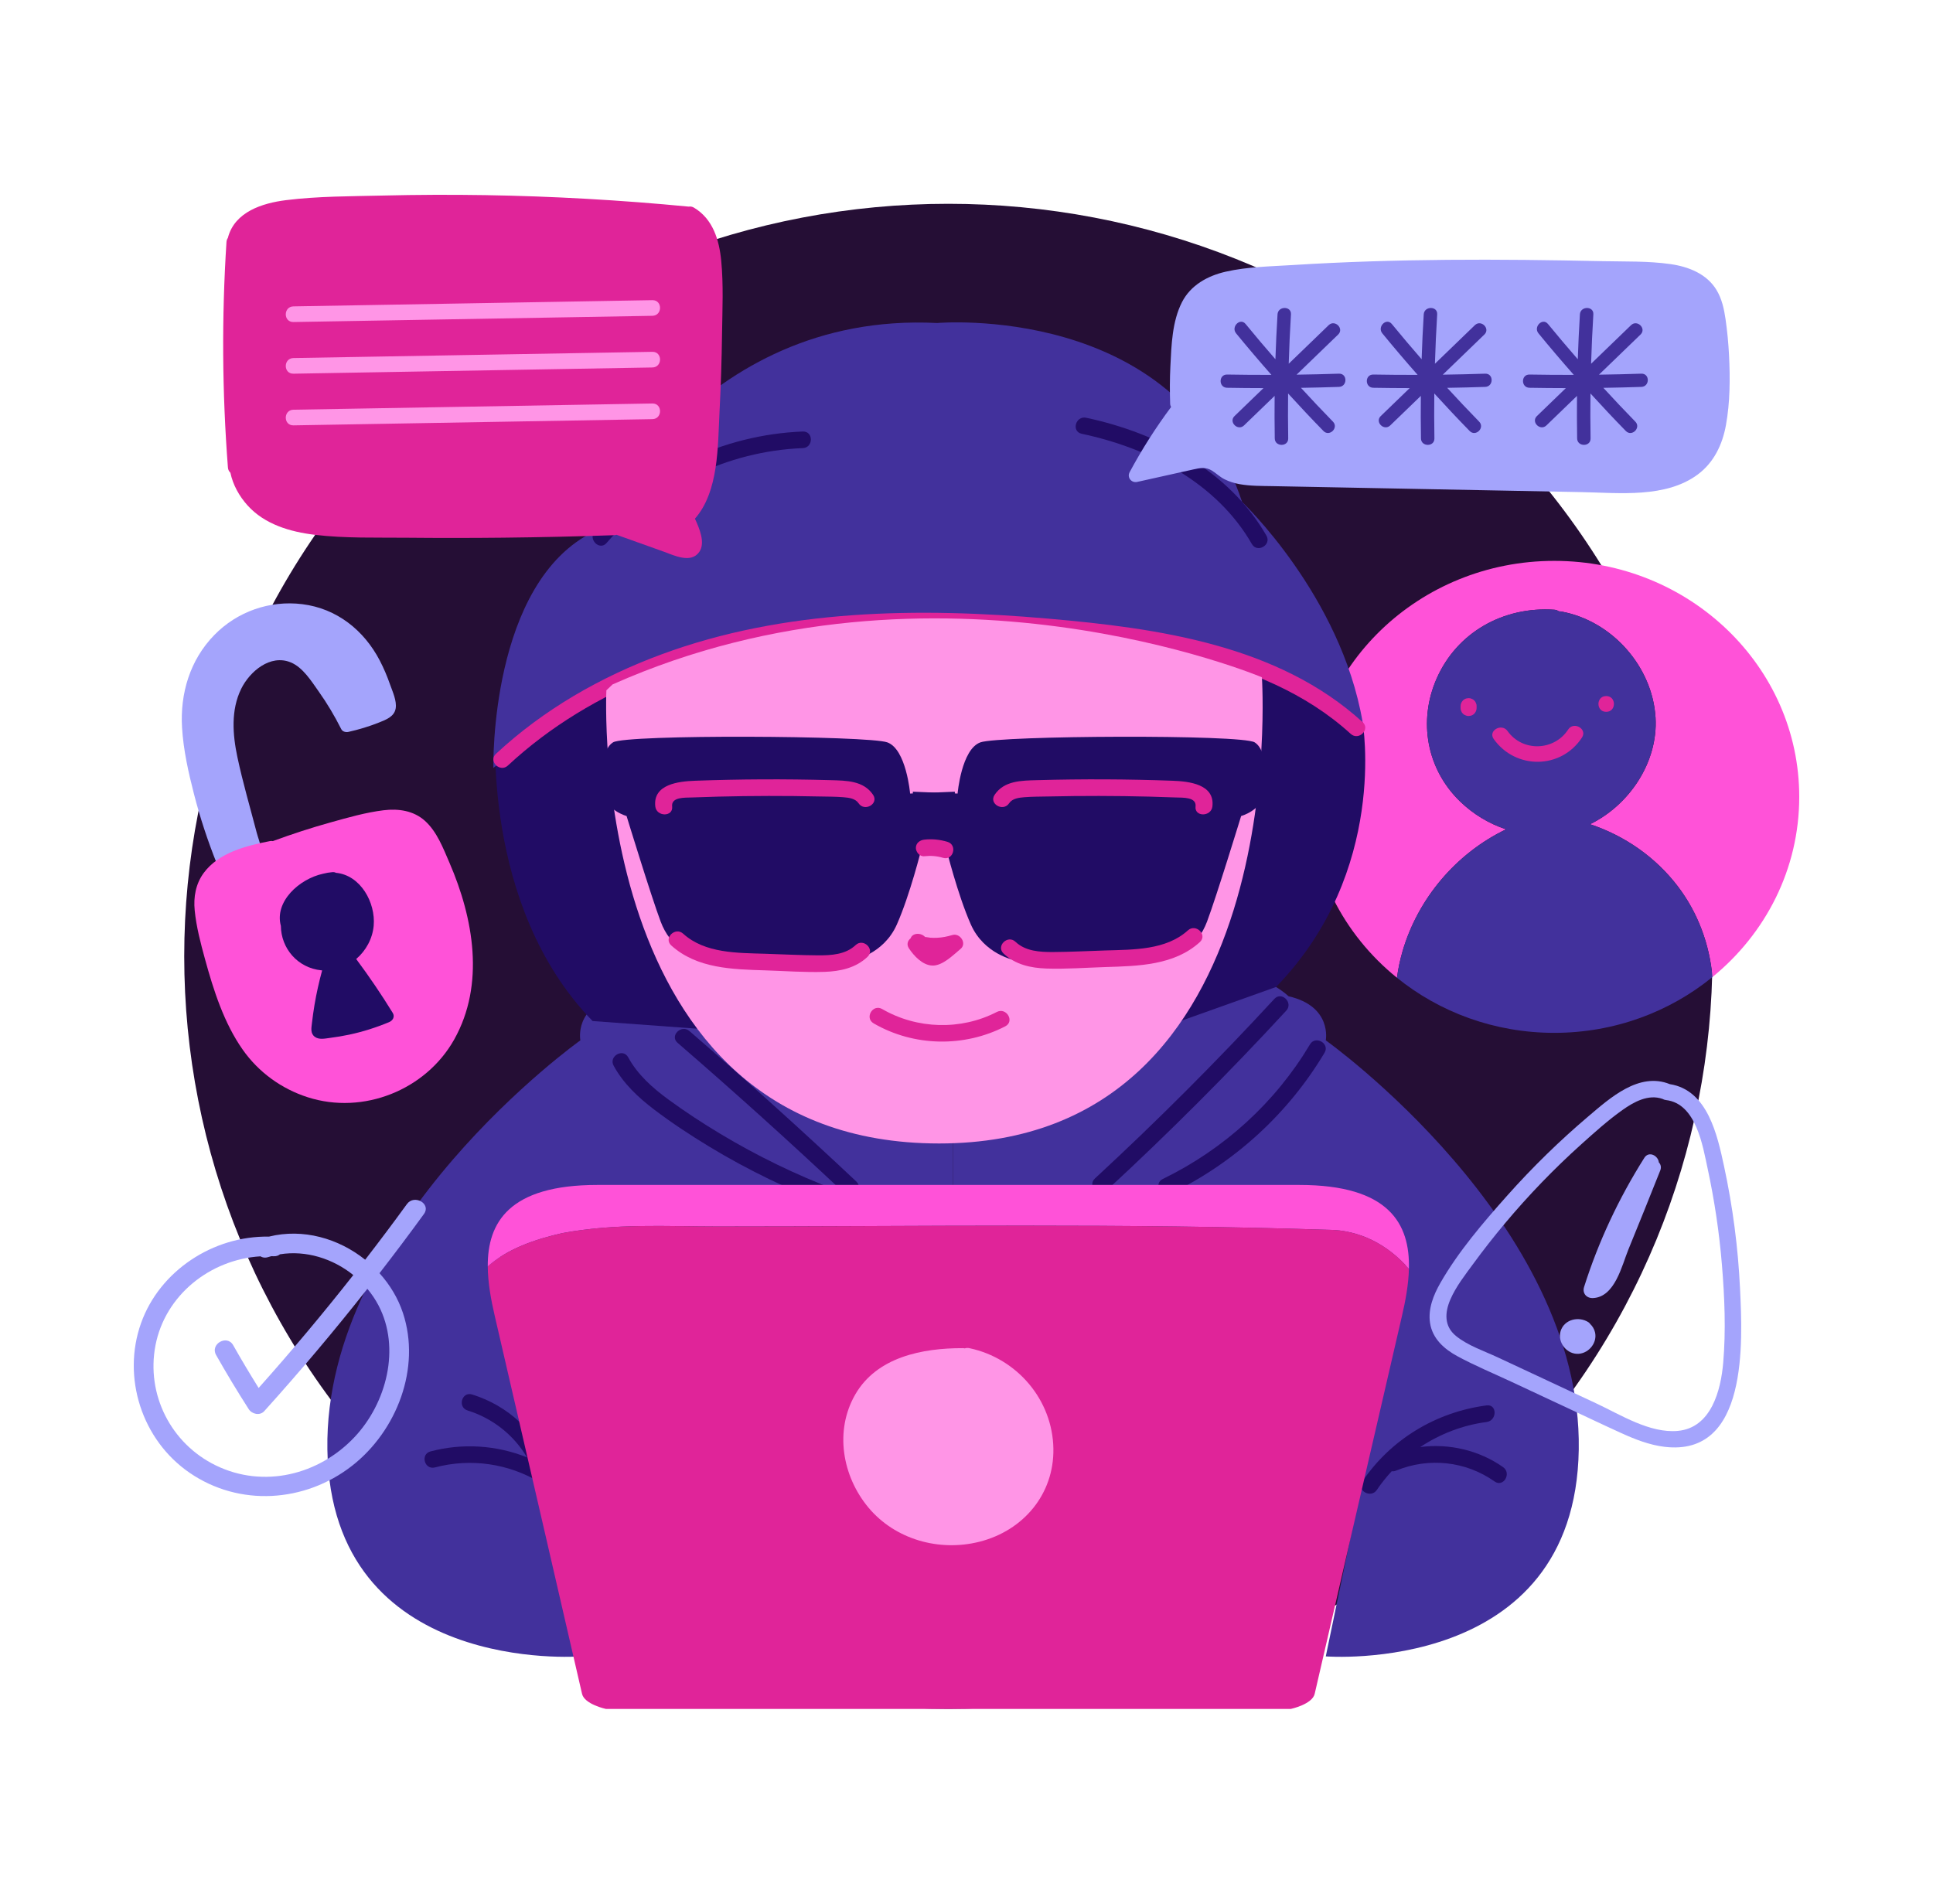 <svg width="669" height="659" viewBox="0 0 669 659" fill="none" xmlns="http://www.w3.org/2000/svg">
<g clip-path="url(#clip0_30_101)">
<path d="M515.208 515.249C618.482 413.517 618.482 248.579 515.208 146.848C411.933 45.116 244.491 45.116 141.216 146.848C37.941 248.579 37.941 413.517 141.216 515.249C244.491 616.98 411.933 616.98 515.208 515.249Z" fill="#250E35"/>
<path d="M622.707 275.846C622.707 230.728 584.748 194.153 537.923 194.153C491.098 194.153 453.139 230.728 453.139 275.846C453.139 300.992 464.934 323.479 483.48 338.465C483.889 335.418 484.517 332.397 485.368 329.451C490.658 311.123 503.936 295.402 521.235 287.083C515.353 285.134 509.869 281.845 505.302 277.415C493.727 266.19 490.796 249.599 497.173 234.993C504.199 218.899 520.292 209.892 537.896 211.063C538.553 211.107 539.094 211.32 539.523 211.638C539.78 211.622 540.048 211.634 540.33 211.685C557.994 214.903 571.948 230.84 572.977 248.448C573.871 263.72 564.041 278.594 550.313 285.311C562.337 289.313 573.016 296.729 580.744 306.902C587.676 316.026 591.681 326.977 592.67 338.217C611.041 323.233 622.707 300.855 622.707 275.846Z" fill="#FF52D8"/>
<path d="M550.313 285.311C564.041 278.594 573.87 263.72 572.977 248.448C571.947 230.84 557.994 214.902 540.33 211.685C540.048 211.634 539.779 211.622 539.523 211.638C539.092 211.32 538.552 211.107 537.896 211.063C520.292 209.891 504.199 218.899 497.173 234.993C490.796 249.599 493.727 266.189 505.303 277.415C509.869 281.845 515.354 285.133 521.235 287.083C503.936 295.402 490.658 311.123 485.368 329.451C484.518 332.397 483.889 335.418 483.48 338.465C498.21 350.367 517.196 357.538 537.923 357.538C558.793 357.538 577.898 350.268 592.67 338.217C591.682 326.977 587.676 316.026 580.744 306.902C573.016 296.729 562.337 289.313 550.313 285.311Z" fill="#42319C"/>
<path d="M542.732 252.539C537.9 259.967 526.949 260.364 521.756 253.065C519.724 250.206 514.912 252.933 516.967 255.822C524.558 266.494 540.337 266.343 547.52 255.296C549.451 252.327 544.653 249.584 542.732 252.539Z" fill="#E02499"/>
<path d="M510.806 243.351C510.693 243.013 510.502 242.72 510.232 242.472C509.98 242.206 509.683 242.018 509.339 241.908C509.009 241.737 508.653 241.659 508.27 241.674C508.024 241.707 507.779 241.738 507.533 241.771C507.063 241.9 506.655 242.135 506.31 242.474C505.812 243.009 505.498 243.665 505.498 244.406V245.128C505.483 245.504 505.563 245.854 505.737 246.181C505.848 246.52 506.04 246.812 506.31 247.06C506.562 247.326 506.859 247.515 507.202 247.624C507.533 247.796 507.889 247.873 508.271 247.86C508.518 247.827 508.763 247.796 509.009 247.763C509.478 247.634 509.886 247.399 510.232 247.06C510.729 246.525 511.044 245.869 511.044 245.128V244.406C511.059 244.028 510.98 243.677 510.806 243.351Z" fill="#E02499"/>
<path d="M555.894 240.951C552.325 240.951 552.319 246.415 555.894 246.415C559.463 246.415 559.469 240.951 555.894 240.951Z" fill="#E02499"/>
<path d="M329.852 382.37V413.857C329.852 413.857 448.367 413.857 458.845 413.857C469.323 413.857 490.733 417.922 485.839 442.628C480.944 467.334 458.845 573.385 458.845 573.385C458.845 573.385 545.175 580.202 546.399 501.774C547.622 423.345 458.845 360.133 458.845 360.133C458.845 360.133 461.135 348.347 445.96 344.872C445.96 344.872 429.537 329.065 414.256 344.872L329.852 382.37Z" fill="#42319C"/>
<path d="M329.852 382.37V413.857C329.852 413.857 211.339 413.857 200.86 413.857C190.382 413.857 168.971 417.922 173.865 442.628C178.76 467.334 200.86 573.385 200.86 573.385C200.86 573.385 114.529 580.202 113.305 501.774C112.082 423.345 200.86 360.133 200.86 360.133C200.86 360.133 198.569 348.347 213.745 344.872C213.745 344.872 230.167 329.065 245.448 344.872L329.852 382.37Z" fill="#42319C"/>
<path d="M471.597 249.974C471.597 249.974 480.621 301.544 441.633 341.656L400.928 356.175L421.608 228.113C421.608 228.113 452.462 239.9 471.597 249.974Z" fill="#210C65"/>
<path d="M171.626 249.974C171.626 249.974 166.104 313.335 205.092 353.447L242.295 356.175L221.615 228.113C221.615 228.113 190.76 239.9 171.626 249.974Z" fill="#210C65"/>
<path d="M324.346 111.816C324.346 111.816 407.126 104.534 429.886 173.761C429.886 173.761 464.086 206.156 471.597 249.974C471.597 249.974 311.357 156.738 170.753 265.812C170.753 265.812 169.363 201.364 205.824 183.883C205.824 183.883 241.153 107.598 324.346 111.816Z" fill="#42319C"/>
<path d="M277.825 149.374C250.24 150.465 223.668 163.092 205.824 183.883C203.414 186.691 207.52 190.777 209.949 187.947C226.813 168.298 251.696 156.155 277.825 155.122C281.566 154.973 281.586 149.225 277.825 149.374Z" fill="#210C65"/>
<path d="M438.305 185.425C425.416 162.971 400.862 149.917 375.927 144.615C372.267 143.837 370.703 149.376 374.377 150.157C397.875 155.154 421.092 167.116 433.267 188.326C435.115 191.545 440.157 188.652 438.305 185.425Z" fill="#210C65"/>
<path d="M190.664 508.863C190.641 508.615 190.584 508.354 190.481 508.08C185.866 495.967 175.955 486.604 163.4 482.724C159.808 481.614 158.272 487.161 161.849 488.265C170.496 490.937 177.89 496.815 182.39 504.491C171.865 500.26 160.095 499.49 149 502.43C145.378 503.389 146.915 508.934 150.551 507.97C162.929 504.691 176.069 506.605 186.983 513.212C189.892 514.976 192.575 511.052 190.664 508.863Z" fill="#210C65"/>
<path d="M520.215 507.874C511.957 502.043 501.529 499.614 491.547 500.911C498.396 496.368 506.267 493.327 514.501 492.249C518.169 491.769 518.217 486.016 514.501 486.503C496.964 488.797 481.28 498.308 471.481 512.859C469.399 515.95 474.45 518.831 476.518 515.76C478.062 513.466 479.791 511.302 481.672 509.279C482.111 509.36 482.61 509.309 483.16 509.083C494.476 504.409 507.288 505.789 517.268 512.836C520.327 514.994 523.243 510.012 520.215 507.874Z" fill="#210C65"/>
<path d="M296.35 408.981C277.484 391.23 258.238 373.874 238.627 356.924C235.815 354.493 231.674 358.542 234.502 360.987C254.113 377.936 273.358 395.293 292.225 413.044C294.94 415.598 299.072 411.54 296.35 408.981Z" fill="#210C65"/>
<path d="M289.351 411.94C275.436 406.652 262.022 400.136 249.289 392.486C243.12 388.78 237.086 384.83 231.288 380.581C225.8 376.558 220.673 372.002 217.407 365.997C215.632 362.736 210.595 365.634 212.369 368.898C215.738 375.09 220.875 379.895 226.469 384.143C232.534 388.748 238.935 392.957 245.454 396.911C258.886 405.057 273.088 411.891 287.8 417.482C291.306 418.814 292.823 413.26 289.351 411.94Z" fill="#210C65"/>
<path d="M441.047 345.781C421.192 367.312 400.472 388.054 378.935 407.954C376.191 410.49 380.323 414.548 383.061 412.017C404.597 392.117 425.317 371.376 445.172 349.845C447.693 347.113 443.578 343.037 441.047 345.781Z" fill="#210C65"/>
<path d="M453.384 361.517C441.408 381.619 423.631 397.826 402.415 408.131C399.047 409.766 402 414.725 405.36 413.093C427.421 402.379 445.976 385.308 458.422 364.417C460.326 361.222 455.286 358.326 453.384 361.517Z" fill="#210C65"/>
<path d="M471.597 249.975C442.331 223.284 400.881 217.469 362.717 214.145C317.959 210.246 271.535 210.777 228.955 226.513C207.827 234.321 188.103 245.645 171.652 260.944C168.916 263.488 173.048 267.546 175.777 265.008C205.031 237.803 244.537 224.081 283.983 219.707C306.734 217.184 329.717 217.469 352.525 219.085C372.312 220.486 392.24 222.424 411.573 226.964C432.007 231.762 451.888 239.825 467.472 254.038C470.224 256.547 474.359 252.493 471.597 249.975Z" fill="#E02499"/>
<path d="M209.867 238.963C209.867 238.963 202.258 395.831 325.018 395.831C447.778 395.831 436.736 234.45 436.736 234.45C436.736 234.45 324.204 186.96 211.996 236.929" fill="#FF95E6"/>
<path d="M329.618 323.669C327.892 324.181 326.174 324.55 324.368 324.625C323.581 324.658 322.793 324.658 322.007 324.608C321.714 324.589 320.54 324.34 320.181 324.369C318.757 322.77 315.786 322.899 315.166 324.805C314.159 325.592 313.666 326.926 314.586 328.309C316.304 330.89 319.24 334.088 322.619 334.242C326.179 334.406 329.907 330.582 332.456 328.473C334.729 326.593 332.293 322.877 329.618 323.669Z" fill="#E02499"/>
<path d="M344.984 350.309C332.576 356.727 317.369 356.283 305.311 349.292C302.069 347.413 299.129 352.378 302.366 354.255C316.255 362.309 333.68 362.642 347.929 355.271C351.253 353.55 348.309 348.589 344.984 350.309Z" fill="#E02499"/>
<path d="M314.983 274.705C314.983 274.705 313.668 259.34 307.09 256.98C300.513 254.619 216.574 254.157 212.171 256.98C207.768 259.803 208.425 268.875 209.083 274.705C209.741 280.536 216.854 282.48 216.854 282.48C216.854 282.48 225.364 310.297 228.653 319.025C231.941 327.752 239.018 332.371 249.375 332.371C259.732 332.371 295.251 332.371 295.251 332.371C295.251 332.371 305.776 330.427 310.38 320.061C314.984 309.693 318.931 293.702 318.931 293.702H330.464V274.057L314.983 274.705Z" fill="#210C65"/>
<path d="M296.115 327.166C292.66 330.44 287.698 330.73 283.145 330.706C277.076 330.676 270.998 330.353 264.931 330.162C255.293 329.858 244.005 330.076 236.442 323.213C233.685 320.71 229.549 324.764 232.317 327.276C241.179 335.319 253.555 335.551 264.931 335.908C271.705 336.12 278.555 336.649 285.332 336.425C290.819 336.244 296.176 335.079 300.24 331.228C302.95 328.66 298.821 324.6 296.115 327.166Z" fill="#E02499"/>
<path d="M302.182 275.157C298.899 270.216 292.899 270.216 287.498 270.065C279.578 269.843 271.653 269.752 263.729 269.789C256 269.825 248.27 269.984 240.545 270.268C234.937 270.473 225.91 271.443 226.793 279.168C227.209 282.802 233.046 282.843 232.626 279.168C232.245 275.836 237.13 276.146 239.385 276.058C242.474 275.936 245.565 275.841 248.656 275.762C254.45 275.615 260.248 275.537 266.046 275.528C271.843 275.519 277.641 275.579 283.437 275.708C286.252 275.772 289.103 275.739 291.91 275.973C293.762 276.127 296.037 276.394 297.141 278.056C299.192 281.141 304.245 278.264 302.182 275.157Z" fill="#E02499"/>
<path d="M331.419 274.705C331.419 274.705 332.734 259.34 339.312 256.98C345.889 254.619 429.828 254.157 434.231 256.98C438.636 259.803 437.977 268.875 437.319 274.705C436.661 280.536 429.548 282.48 429.548 282.48C429.548 282.48 421.038 310.297 417.749 319.025C414.461 327.752 407.384 332.371 397.028 332.371C386.67 332.371 351.152 332.371 351.152 332.371C351.152 332.371 340.627 330.427 336.023 320.061C331.419 309.693 327.472 293.702 327.472 293.702H315.94V274.057L331.419 274.705Z" fill="#210C65"/>
<path d="M344.22 275.157C347.503 270.216 353.503 270.216 358.904 270.065C366.824 269.843 374.749 269.752 382.671 269.789C390.401 269.825 398.13 269.984 405.856 270.268C411.464 270.473 420.491 271.443 419.607 279.168C419.19 282.802 413.353 282.843 413.773 279.168C414.154 275.836 409.269 276.146 407.013 276.058C403.924 275.936 400.833 275.841 397.742 275.762C391.947 275.615 386.15 275.537 380.351 275.528C374.553 275.519 368.756 275.579 362.96 275.708C360.145 275.772 357.293 275.739 354.486 275.973C352.634 276.127 350.36 276.394 349.256 278.056C347.209 281.141 342.155 278.264 344.22 275.157Z" fill="#E02499"/>
<path d="M327.893 291.405C325.306 290.63 322.585 290.351 319.897 290.653C318.332 290.829 316.981 291.849 316.981 293.526C316.981 294.943 318.321 296.576 319.897 296.4C322.123 296.151 324.2 296.304 326.343 296.945C329.942 298.025 331.48 292.479 327.893 291.405Z" fill="#E02499"/>
<path d="M351.454 326.016C354.909 329.29 359.87 329.58 364.423 329.558C370.493 329.528 376.571 329.205 382.638 329.014C392.275 328.71 403.564 328.928 411.126 322.065C413.884 319.562 418.02 323.616 415.251 326.129C406.39 334.171 394.013 334.403 382.638 334.76C375.863 334.974 369.014 335.501 362.237 335.277C356.75 335.096 351.393 333.931 347.329 330.08C344.617 327.511 348.746 323.45 351.454 326.016Z" fill="#E02499"/>
<path d="M459.504 425.709C388.914 423.41 318.906 424.56 248.316 424.56C230.23 424.56 213.312 423.41 194.643 426.858C185.287 428.952 175.624 432.272 168.812 438.37C168.848 444.042 169.941 450.009 171.268 455.689C176.14 476.527 201.438 586.341 201.438 586.341C202.278 589.988 209.686 591.569 209.686 591.569H323.177H333.269H446.759C446.759 591.569 454.167 589.99 455.007 586.341C455.007 586.341 480.305 476.527 485.177 455.689C486.437 450.296 487.486 444.646 487.62 439.233C480.194 430.68 470.354 425.709 459.504 425.709Z" fill="#E02499"/>
<path d="M449.706 410.185C416.51 410.185 356.928 410.185 333.268 410.185C333.268 410.185 329.5 410.185 323.175 410.185C299.514 410.185 239.933 410.185 206.737 410.185C176.139 410.185 168.713 423.235 168.812 438.368C175.624 432.271 185.287 428.952 194.643 426.857C213.312 423.409 230.23 424.558 248.316 424.558C318.906 424.558 388.914 423.409 459.504 425.707C470.354 425.707 480.194 430.679 487.62 439.231C488.005 423.736 480.886 410.185 449.706 410.185Z" fill="#FF52D8"/>
<path d="M335.507 466.689C334.916 466.564 334.381 466.605 333.913 466.762C333.694 466.713 333.458 466.684 333.204 466.683C319.194 466.655 303.452 469.748 295.974 482.762C288.78 495.285 291.5 510.978 300.526 521.825C309.739 532.896 325.013 537.225 338.972 533.698C354.265 529.833 364.827 517.161 364.572 501.47C364.299 484.701 352.119 470.217 335.507 466.689Z" fill="#FF95E6"/>
<path d="M598.409 122.984C598.197 118.79 597.795 114.603 597.195 110.444C596.695 106.991 595.934 103.48 594.113 100.441C590.748 94.825 584.457 92.325 578.174 91.426C570.421 90.317 562.42 90.577 554.606 90.406C545.66 90.21 536.712 90.058 527.763 89.972C509.873 89.8 491.977 89.902 474.094 90.487C465.157 90.78 456.224 91.192 447.3 91.752C439.657 92.232 431.703 92.339 424.211 94.047C417.913 95.482 412.077 98.73 409.081 104.587C405.667 111.263 405.42 119.479 405.062 126.799C404.85 131.107 404.836 135.418 404.983 139.726C404.999 140.18 405.122 140.563 405.32 140.877C399.972 148.051 395.177 155.59 390.954 163.458C389.988 165.259 391.576 167.27 393.58 166.823C397.921 165.857 402.26 164.892 406.6 163.927C408.696 163.461 410.79 162.992 412.886 162.529C415.276 162.002 417.307 161.554 419.48 162.928C420.972 163.872 422.203 165.102 423.798 165.902C425.427 166.719 427.18 167.27 428.976 167.593C432.784 168.277 436.684 168.211 440.539 168.286C458.441 168.633 476.345 168.979 494.247 169.325C511.996 169.667 529.745 170.011 547.493 170.355C560.448 170.606 576.473 172.479 587.545 164.283C593.163 160.125 596.115 153.901 597.332 147.205C598.775 139.281 598.816 131 598.409 122.984Z" fill="#A4A4FC"/>
<path d="M463.4 129.351C458.515 129.515 453.63 129.631 448.743 129.699C453.54 125.066 458.336 120.434 463.132 115.802C465.273 113.734 461.983 110.496 459.843 112.562C455.235 117.013 450.626 121.464 446.018 125.915C446.19 120.213 446.447 114.513 446.795 108.817C446.976 105.871 442.324 105.881 442.144 108.817C441.827 113.995 441.585 119.176 441.414 124.36C437.912 120.344 434.471 116.279 431.098 112.156C429.219 109.861 425.947 113.12 427.809 115.396C431.791 120.264 435.871 125.05 440.029 129.769C434.917 129.782 429.805 129.745 424.693 129.653C421.698 129.6 421.698 134.182 424.693 134.234C428.889 134.309 433.086 134.345 437.282 134.35L427.267 144.023C425.126 146.091 428.416 149.329 430.556 147.263C434.084 143.854 437.614 140.446 441.142 137.038C441.093 141.953 441.103 146.869 441.186 151.785C441.236 154.731 445.887 154.74 445.839 151.785C445.752 146.592 445.741 141.399 445.801 136.207C449.806 140.604 453.88 144.94 458.038 149.199C460.118 151.329 463.404 148.085 461.327 145.959C457.574 142.116 453.888 138.211 450.262 134.254C454.643 134.183 459.022 134.079 463.4 133.931C466.385 133.834 466.4 129.251 463.4 129.351Z" fill="#42319C"/>
<path d="M514.002 129.351C509.117 129.515 504.232 129.631 499.345 129.699C504.142 125.066 508.937 120.434 513.734 115.802C515.875 113.734 512.585 110.496 510.445 112.562C505.837 117.013 501.228 121.464 496.62 125.915C496.792 120.213 497.049 114.513 497.399 108.817C497.579 105.871 492.927 105.881 492.748 108.817C492.431 113.995 492.188 119.176 492.017 124.36C488.517 120.344 485.074 116.279 481.701 112.156C479.823 109.861 476.55 113.12 478.412 115.396C482.394 120.264 486.474 125.05 490.632 129.769C485.52 129.782 480.409 129.745 475.296 129.653C472.302 129.6 472.302 134.182 475.296 134.234C479.492 134.309 483.688 134.345 487.885 134.35L477.87 144.023C475.73 146.091 479.02 149.329 481.159 147.263C484.688 143.854 488.217 140.446 491.746 137.038C491.696 141.953 491.707 146.869 491.79 151.785C491.839 154.731 496.49 154.74 496.441 151.785C496.354 146.592 496.343 141.399 496.403 136.207C500.408 140.604 504.482 144.94 508.64 149.199C510.72 151.329 514.006 148.085 511.929 145.959C508.176 142.116 504.49 138.211 500.863 134.254C505.243 134.183 509.623 134.079 514 133.931C516.987 133.834 517 129.251 514.002 129.351Z" fill="#42319C"/>
<path d="M568.05 129.351C563.165 129.515 558.28 129.631 553.394 129.699C558.19 125.066 562.986 120.434 567.783 115.802C569.923 113.734 566.633 110.496 564.494 112.562C559.886 117.013 555.276 121.464 550.668 125.915C550.841 120.213 551.098 114.513 551.447 108.817C551.628 105.871 546.975 105.881 546.796 108.817C546.479 113.995 546.237 119.176 546.065 124.36C542.564 120.344 539.123 116.279 535.749 112.156C533.871 109.861 530.598 113.12 532.461 115.396C536.443 120.264 540.522 125.05 544.681 129.769C539.568 129.782 534.457 129.745 529.344 129.653C526.35 129.6 526.35 134.182 529.344 134.234C533.54 134.309 537.736 134.345 541.934 134.35L531.919 144.023C529.778 146.091 533.068 149.329 535.208 147.263C538.736 143.854 542.266 140.446 545.794 137.038C545.744 141.953 545.755 146.869 545.838 151.785C545.887 154.731 550.538 154.74 550.489 151.785C550.402 146.592 550.391 141.399 550.451 136.207C554.456 140.604 558.53 144.94 562.689 149.199C564.768 151.329 568.054 148.085 565.978 145.959C562.224 142.116 558.538 138.211 554.911 134.254C559.292 134.183 563.671 134.079 568.049 133.931C571.035 133.834 571.049 129.251 568.05 129.351Z" fill="#42319C"/>
<path d="M249.606 90.21C248.91 83.08 246.761 75.826 240.198 71.894C239.558 71.511 238.932 71.42 238.368 71.526C214.937 69.267 191.419 67.924 167.879 67.546C156.113 67.358 144.341 67.404 132.576 67.69C121.449 67.96 110.045 67.903 98.994 69.284C90.758 70.315 81.297 73.333 78.918 82.151C78.9 82.218 78.889 82.284 78.875 82.35C78.602 82.733 78.421 83.208 78.383 83.779C76.709 109.776 76.875 135.855 78.881 161.829C78.941 162.609 79.27 163.213 79.737 163.643C80.599 167.797 82.774 171.737 85.671 174.951C91.586 181.516 100.398 184.105 108.97 185.134C119.434 186.39 130.197 186.044 140.72 186.145C151.878 186.253 163.038 186.246 174.196 186.127C187 185.989 199.802 185.698 212.6 185.265C212.891 185.254 213.156 185.205 213.398 185.13C218.819 187.069 224.24 189.006 229.661 190.945C233.24 192.225 239.133 195.2 242.019 191.051C244.207 187.908 242.047 182.884 240.514 179.548C248.78 170.154 248.415 154.446 249.015 142.742C249.48 133.695 249.773 124.641 249.895 115.583C250.01 107.186 250.422 98.582 249.606 90.21Z" fill="#E02499"/>
<path d="M225.78 103.904C184.374 104.623 142.969 105.341 101.563 106.059C98.028 106.121 98.017 111.538 101.563 111.476C142.969 110.758 184.374 110.04 225.78 109.321C229.315 109.259 229.326 103.842 225.78 103.904Z" fill="#FF95E6"/>
<path d="M225.78 121.788C184.374 122.507 142.969 123.225 101.563 123.943C98.028 124.005 98.017 129.422 101.563 129.36C142.969 128.642 184.374 127.924 225.78 127.205C229.315 127.145 229.326 121.728 225.78 121.788Z" fill="#FF95E6"/>
<path d="M225.78 139.674C184.374 140.392 142.969 141.11 101.563 141.829C98.028 141.891 98.017 147.307 101.563 147.246C142.969 146.527 184.374 145.809 225.78 145.091C229.315 145.03 229.326 139.612 225.78 139.674Z" fill="#FF95E6"/>
<path d="M134.99 236.928C133.996 234.085 132.818 231.289 131.42 228.615C125.979 218.198 116.587 210.626 104.601 209.14C93.289 207.739 82.073 211.73 74.177 219.815C65.74 228.452 62.294 240.07 63.006 251.878C63.474 259.653 65.212 267.393 67.151 274.923C69.242 283.048 71.878 291.025 74.99 298.825C75.731 300.682 78.156 300.573 79.029 299.384C82.274 299.857 86.117 299.881 88.662 298.275C92.016 296.16 89.613 291.18 88.867 288.318C86.588 279.583 84.022 270.867 82.152 262.038C80.507 254.261 79.867 245.766 83.495 238.408C86.415 232.483 93.536 226.328 100.676 229.317C104.869 231.073 107.789 235.83 110.296 239.362C113.24 243.511 115.833 247.882 118.115 252.415C118.554 253.288 119.705 253.557 120.584 253.359C124.207 252.543 127.76 251.476 131.205 250.096C133.607 249.134 136.451 248.096 136.938 245.249C137.389 242.62 135.848 239.378 134.99 236.928Z" fill="#A4A4FC"/>
<path d="M155.563 298.667C153.398 293.663 151.253 287.924 147.086 284.158C143.155 280.606 137.9 279.855 132.77 280.481C126.614 281.233 120.509 282.989 114.555 284.647C107.752 286.54 101.04 288.726 94.421 291.165C94.124 291.097 93.797 291.087 93.445 291.155C85.246 292.75 75.723 295.134 70.527 302.159C67.722 305.951 66.93 310.547 67.384 315.151C67.943 320.826 69.438 326.497 70.943 331.987C73.894 342.755 77.527 354.19 84.056 363.432C89.521 371.167 97.38 376.893 106.472 379.82C125.783 386.038 147.415 377.256 157.192 359.843C167.93 340.715 163.86 317.847 155.563 298.667Z" fill="#FF52D8"/>
<path d="M129.332 320.435C130.035 312.464 124.799 302.927 116.255 302.136C115.941 301.959 115.55 301.867 115.081 301.904C113.974 301.991 112.885 302.178 111.821 302.453C103.502 304.254 94.918 312.147 97.209 320.515C97.279 328.257 102.953 335.063 111.229 335.895C111.317 335.904 111.404 335.907 111.492 335.915C110.423 339.845 109.527 343.816 108.852 347.832C108.498 349.941 108.207 352.059 107.958 354.184C107.758 355.897 107.363 357.775 109.002 358.946C110.459 359.987 112.51 359.506 114.14 359.295C116.392 359.003 118.633 358.636 120.851 358.164C125.593 357.156 130.204 355.683 134.67 353.826C135.957 353.291 136.735 351.944 135.928 350.634C131.992 344.233 127.77 338.013 123.279 331.978C126.645 329.097 128.934 324.937 129.332 320.435Z" fill="#210C65"/>
<path d="M140.829 416.816C136.117 423.31 131.294 429.722 126.388 436.071C117.168 428.691 104.87 425.137 93.088 428.072C73.747 427.746 55.23 439.943 48.8 458.065C42.142 476.83 49.098 498.498 65.637 509.84C82.882 521.667 105.526 520.124 121.779 507.46C137.354 495.324 145.749 473.537 139.466 454.528C137.773 449.409 134.946 444.734 131.341 440.739C136.577 433.974 141.72 427.139 146.743 420.218C149.307 416.683 143.373 413.311 140.829 416.816ZM130.972 451.838C138.764 466.638 133.764 485.784 122.624 497.553C110.305 510.565 91.235 515.313 74.725 507.294C59.083 499.697 50.55 482.641 53.806 465.72C57.141 448.386 72.687 435.968 90.142 434.896C90.837 435.343 91.74 435.503 92.796 435.167C93.167 435.049 93.539 434.945 93.911 434.844C94.168 434.853 94.424 434.853 94.683 434.867C95.621 434.916 96.355 434.647 96.893 434.195C105.935 432.739 115.208 435.691 122.274 441.374C111.77 454.735 100.842 467.769 89.513 480.465C86.469 475.591 83.528 470.658 80.701 465.657C78.556 461.865 72.641 465.262 74.789 469.06C78.38 475.409 82.146 481.655 86.085 487.801C87.198 489.537 89.942 490.167 91.461 488.484C103.832 474.765 115.731 460.64 127.143 446.142C128.612 447.901 129.904 449.808 130.972 451.838Z" fill="#A4A4FC"/>
<path d="M602.22 446.163C601.55 431.93 599.703 417.748 596.705 403.809C594.396 393.072 591.055 377.334 577.914 375.294C567.252 370.97 557.183 380.115 549.717 386.446C539.73 394.914 530.343 404.09 521.657 413.851C513.32 423.222 504.714 433.248 498.486 444.14C496.108 448.301 494.186 453.109 494.931 457.972C495.761 463.388 499.78 466.977 504.43 469.493C510.425 472.738 516.809 475.386 522.988 478.275C529.357 481.251 535.724 484.228 542.093 487.204C548.439 490.17 554.759 493.2 561.138 496.095C565.869 498.244 570.854 500.205 576.061 500.835C605.14 504.35 603.082 464.44 602.22 446.163ZM580.689 495.326C570.998 496.22 560.859 489.729 552.485 485.816C541.126 480.507 529.765 475.198 518.405 469.888C513.641 467.661 508.006 465.81 503.901 462.461C499.764 459.084 500.009 454.374 501.953 449.861C503.887 445.372 507.023 441.39 509.901 437.463C513.378 432.715 517.012 428.08 520.792 423.563C528.974 413.785 537.849 404.58 547.354 396.042C551.893 391.965 556.512 387.806 561.498 384.262C565.464 381.444 570.479 378.665 575.403 380.408C575.736 380.611 576.136 380.753 576.608 380.808C587.025 382.024 589.305 396.627 591.028 404.645C593.383 415.597 595.03 426.699 595.95 437.857C596.874 449.06 597.353 460.518 596.392 471.735C595.582 481.222 592.275 494.255 580.689 495.326Z" fill="#A4A4FC"/>
<path d="M563.567 432.556C567.292 423.446 570.97 414.317 574.607 405.173C575.056 404.042 574.759 403.056 574.117 402.368C573.867 400.024 570.653 398.33 569.097 400.795C560.262 414.792 553.229 429.766 548.241 445.503C547.556 447.665 549.083 449.449 551.329 449.347C558.94 448.999 561.338 438.008 563.567 432.556Z" fill="#A4A4FC"/>
<path d="M552.039 461.242C551.783 460.118 551.188 459.096 550.359 458.32C550.188 458.068 549.973 457.848 549.704 457.677C546.328 455.538 541.348 456.749 540.12 460.781C538.933 464.681 542.313 469.021 546.51 468.628C550.061 468.293 552.827 464.711 552.039 461.242Z" fill="#A4A4FC"/>
</g>
<defs>
<clipPath id="clip0_30_101">
<rect width="669" height="659" fill="white"/>
</clipPath>
</defs>
</svg>
